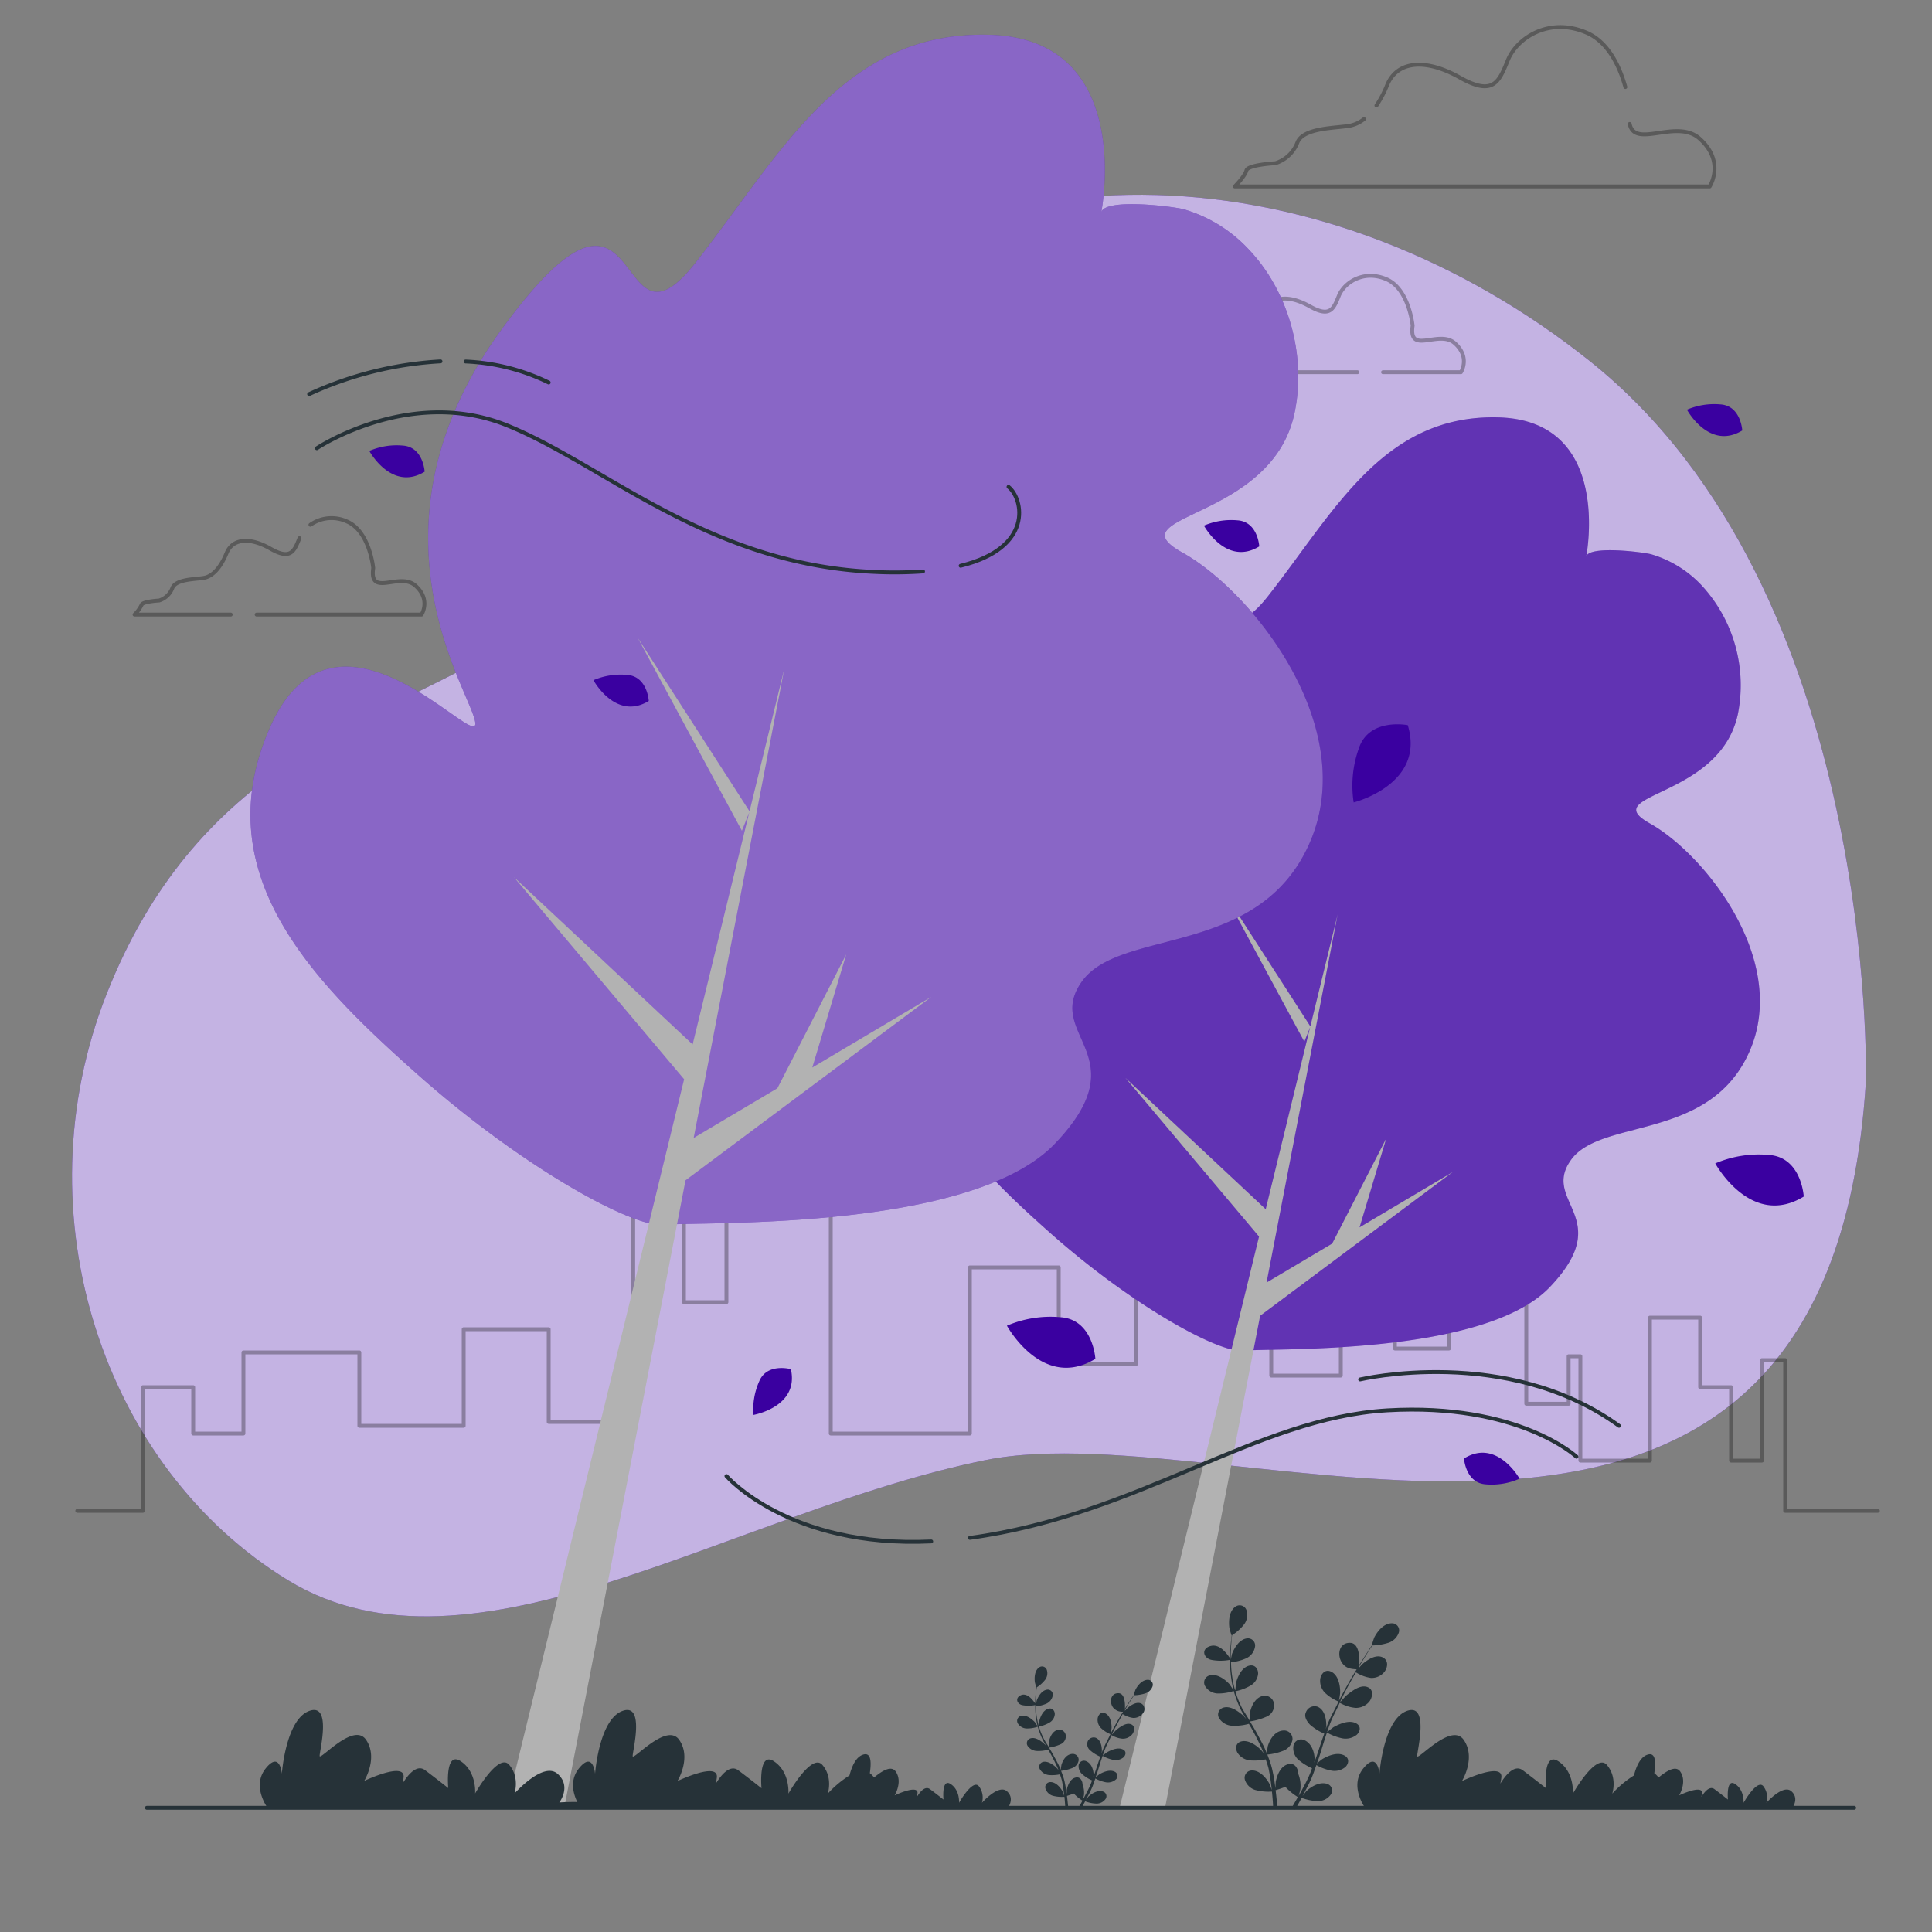 <svg xmlns="http://www.w3.org/2000/svg" viewBox="0 0 500 500"><rect x="0" y="0" width="500" height="500" fill="#808080" stroke="none"/><g id="freepik--background-simple--inject-2"><path d="M482.9,279.86S486.16,153,411.39,93.41c-66-52.57-158.54-62.14-222.49.6-22.79,22.35-35.79,60.67-64.08,76.46-31.73,17.71-74.37,29.12-97.16,86.61S27,380,74.61,409s114.93-17.79,180.33-31.11S473.08,437.41,482.9,279.86Z" style="fill:#3A00A0"></path><path d="M482.9,279.86S486.16,153,411.39,93.41c-66-52.57-158.54-62.14-222.49.6-22.79,22.35-35.79,60.67-64.08,76.46-31.73,17.71-74.37,29.12-97.16,86.61S27,380,74.61,409s114.93-17.79,180.33-31.11S473.08,437.41,482.9,279.86Z" style="fill:#fff;opacity:0.7"></path></g><g id="freepik--Buildings--inject-2"><polyline points="20 391 37 391 37 359 50 359 50 371 63 371 63 350 93 350 93 369 120 369 120 344 142 344 142 368 163.87 368 163.87 315 177 315 177 337 188 337 188 306 215 306 215 371 251 371 251 328 274 328 274 353 294 353 294 320 329 320 329 356 347 356 347 335 361 335 361 349 375 349 375 332 383 332 383 315 395 315 395 363.29 405.96 363.29 405.96 351 409 351 409 378 427 378 427 341 440 341 440 359 448 359 448 378 456 378 456 352 462 352 462 391 486 391" style="fill:none;stroke:#000;stroke-linecap:round;stroke-linejoin:round;opacity:0.3"></polyline></g><g id="freepik--Clouds--inject-2"><g style="opacity:0.3"><path d="M353,30.81a8.48,8.48,0,0,1-3.37,1.66c-3.38.75-12.4.38-13.9,4.51a9,9,0,0,1-5.64,5.26s-7.14.38-7.52,1.88-3,4.13-3,4.13H442.47s4.13-6.38-2.64-12.4c-5.91-5.26-16.72,2.72-18.07-3.77" style="fill:none;stroke:#000;stroke-linecap:round;stroke-linejoin:round"></path><path d="M420.64,22.52c-1.37-4.95-4.25-11.62-10.12-14.1-9.77-4.13-18,1.51-20.29,7.14s-3.75,9.4-12.4,4.51S361.67,15.56,359,22a28.63,28.63,0,0,1-2.78,5.3" style="fill:none;stroke:#000;stroke-linecap:round;stroke-linejoin:round"></path><path d="M66.42,159.05h42.67s2.5-3.87-1.59-7.5-12,3.18-10.91-4.55c0,0-.91-9.55-6.82-12.05a9.5,9.5,0,0,0-9.43.86" style="fill:none;stroke:#000;stroke-linecap:round;stroke-linejoin:round"></path><path d="M77.5,139.27C76.14,142.68,75.23,145,70,142s-9.77-2.73-11.36,1.14S55,149.05,53,149.5s-7.5.23-8.41,2.73a5.4,5.4,0,0,1-3.4,3.18s-4.32.23-4.55,1.14a8.94,8.94,0,0,1-1.82,2.5H59.72" style="fill:none;stroke:#000;stroke-linecap:round;stroke-linejoin:round"></path><path d="M357.93,96.33h20.16s2.5-3.86-1.6-7.5-12,3.19-10.9-4.54c0,0-.91-9.55-6.82-12.05s-10.91.91-12.28,4.32-2.27,5.68-7.5,2.73-9.77-2.73-11.36,1.13S324,86.33,322,86.79s-7.5.22-8.41,2.72a5.42,5.42,0,0,1-3.41,3.19s-4.32.22-4.55,1.13a8.59,8.59,0,0,1-1.82,2.5h47.48" style="fill:none;stroke:#000;stroke-linecap:round;stroke-linejoin:round"></path></g></g><g id="freepik--Trees--inject-2"><path d="M410.5,144.09s7.06-35.29-22.74-36.07-42.35,24.31-59.61,46.27-9.41-27.45-39.21,13.33-6.28,73.72-5.49,80-28.24-29-41.57.78,8.63,51.77,29.8,70.59,43.92,31.37,50.2,30.58,62,1.57,79.21-16.47-2.35-22,5.49-32.93,36.08-4.71,46.27-28.24S441.09,221,427,213.11s18-6.27,22.75-28.24a38.09,38.09,0,0,0-9.37-33.38,29.12,29.12,0,0,0-13.06-8.05C425.25,142.88,411.1,141.08,410.5,144.09Z" style="fill:#3A00A0"></path><path d="M410.5,144.09s7.06-35.29-22.74-36.07-42.35,24.31-59.61,46.27-9.41-27.45-39.21,13.33-6.28,73.72-5.49,80-28.24-29-41.57.78,8.63,51.77,29.8,70.59,43.92,31.37,50.2,30.58,62,1.57,79.21-16.47-2.35-22,5.49-32.93,36.08-4.71,46.27-28.24S441.09,221,427,213.11s18-6.27,22.75-28.24a38.09,38.09,0,0,0-9.37-33.38,29.12,29.12,0,0,0-13.06-8.05C425.25,142.88,411.1,141.08,410.5,144.09Z" style="fill:#fff;opacity:0.2"></path><polygon points="375.99 303.3 351.85 317.64 358.74 294.68 344.77 321.84 327.78 331.93 346.19 236.64 339.12 265.63 316.39 230.37 337.56 269.58 339.07 265.81 327.57 312.95 291.29 278.99 325.84 320.02 289.72 468 301.49 468 326.12 340.52 375.99 303.3" style="fill:#b2b2b2"></polygon><path d="M285,55s9-45-29-46-54,31-76,59-12-35-50,17-8,94-7,102-36-37-53,1,11,66,38,90,56,40,64,39,79,2,101-21-3-28,7-42,46-6,59-36-15-65-33-75,23-8,29-36c3.17-14.79-1.43-31.6-11.93-42.57A37.14,37.14,0,0,0,306.4,54.17C303.81,53.45,285.77,51.16,285,55Z" style="fill:#3A00A0"></path><path d="M285,55s9-45-29-46-54,31-76,59-12-35-50,17-8,94-7,102-36-37-53,1,11,66,38,90,56,40,64,39,79,2,101-21-3-28,7-42,46-6,59-36-15-65-33-75,23-8,29-36c3.17-14.79-1.43-31.6-11.93-42.57A37.14,37.14,0,0,0,306.4,54.17C303.81,53.45,285.77,51.16,285,55Z" style="fill:#fff;opacity:0.4"></path><polygon points="241 258 210.22 276.28 219 247 201.19 281.64 179.52 294.5 203 173 193.98 209.97 165 165 192 215 193.92 210.2 179.25 270.3 133 227 177.05 279.31 131 468 146 468 177.41 305.46 241 258" style="fill:#b2b2b2"></polygon></g><g id="freepik--Plants--inject-2"><line x1="38" y1="467.86" x2="479.86" y2="467.86" style="fill:none;stroke:#263238;stroke-linecap:round;stroke-linejoin:round"></line><path d="M313.42,429.56a12.78,12.78,0,0,0,4.93,0c0,1.08,0,2.05.11,3.15a31.67,31.67,0,0,0,.77,4.71s0,.05,0,0c-.17-.29-1-1.5-1.09-1.61-1.39-1.47-3.41-2.77-5.24-2.17a1.89,1.89,0,0,0-.92,2.88,3.92,3.92,0,0,0,3.12,1.75,12.47,12.47,0,0,0,4.19-.65,33.81,33.81,0,0,0,1.7,4.59c.42.87,1.06,1.83,1.51,2.69a7.16,7.16,0,0,0-.58-.73c-1.42-1.32-3.57-2.85-5.42-2.2a1.85,1.85,0,0,0-.88,2.87,4.16,4.16,0,0,0,3.23,1.78,13.6,13.6,0,0,0,4.36-.49l.59,1c.92,1.63,1.76,3.3,2.56,5,.28.59.49,1.17.71,1.76-.06-.11-.37-.61-.42-.66-1.31-1.49-3.6-3.09-5.5-2.52-1.36.42-1.49,1.78-.91,2.87a4.38,4.38,0,0,0,3.17,2,14.57,14.57,0,0,0,4.15-.25c.19.52.44,1.27.58,1.75a10.23,10.23,0,0,1,.28,1.21c.08.42.17.82.23,1.2.12.72.24,1.63.32,2.27s.12,1,.17,1.53c-.08-.3-.57-1.58-.63-1.69-1-1.79-2.77-3.58-4.72-3.39a1.89,1.89,0,0,0-1.53,2.62,4.05,4.05,0,0,0,2.66,2.43,13.4,13.4,0,0,0,4.26.4c.08.72.16,1.68.21,2.36s.07,1.08.1,1.7l1.08.11c-.05-.7-.08-1.14-.15-1.9s-.19-1.81-.29-2.63c.85-.26,1.69-.53,2.52-.86a15.54,15.54,0,0,0,3.24,2.64c-.39.69-.8,1.39-1.19,2.06-.22.36-.41.69-.62,1l1.14.12.37-.66c.44-.76.86-1.55,1.28-2.32a13.2,13.2,0,0,0,4.19.85,4.07,4.07,0,0,0,3.26-1.58,1.79,1.79,0,0,0-.74-2.84c-1.8-.69-4,.45-5.47,1.81-.09.08-.85,1.08-1,1.3l.52-1c.34-.69.72-1.37,1.07-2.07.17-.34.33-.72.51-1.08s.32-.75.47-1.13c.36-.89.66-1.83,1-2.74a12.33,12.33,0,0,0,4,1.46,4.38,4.38,0,0,0,3.56-1c.84-.88,1-2.19-.21-2.88-1.7-1-4.05-.17-5.83.88a16.16,16.16,0,0,0-1.35,1.13c.13-.53.37-1.08.55-1.64.51-1.62,1-3.26,1.52-4.88.16-.49.32-1,.5-1.48a13.78,13.78,0,0,0,4.06,1.51,4.62,4.62,0,0,0,3.66-.95c.89-.85,1.15-2.19-.08-2.9-1.7-1-4.11-.08-5.93.93-.14.08-1.4,1.06-1.66,1.3a30.92,30.92,0,0,1,1.16-3.21c.65-1.47,1.44-2.93,2.09-4.4a10,10,0,0,0,4.07,1.33,4.51,4.51,0,0,0,3.62-1.66c.78-1.07,1.12-2.91-.24-3.6-1.88-1-4.2.81-5.8,2.1-.11.09-1.17,1.3-1.41,1.52,0,0-.11,0-.09-.05.78-1.62,1.68-3.32,2.55-4.9.5-.92,1-1.73,1.49-2.61a9.74,9.74,0,0,0,3.89,1.45,4.22,4.22,0,0,0,3.55-1.65c.78-1.1,1-2.73-.27-3.54-1.81-1.13-4.15.43-5.63,1.73-.05.05-.59.69-.68.78a.68.68,0,0,1,0-.27,1.55,1.55,0,0,1,.15-.28c.69-1.16,1.47-2.45,2.18-3.56.4-.63.67-1,1.07-1.62a15.4,15.4,0,0,0,4.21-.71,4.24,4.24,0,0,0,2.61-2.57,1.84,1.84,0,0,0-1.72-2.46c-2,0-3.59,1.76-4.58,3.61a17.47,17.47,0,0,0-.66,2.08c0,.22.05,0,0,.06-.38.56-.66.94-1,1.53-.73,1.09-1.51,2.38-2.24,3.48.09-1.78,0-5.59-2.31-5.69-3.07-.14-3.51,3.37-2.08,5.29,1,1.35,2.24,1.46,3.7,1.57-.67,1.07-1.27,2.09-1.92,3.23-.89,1.57-1.83,3.25-2.66,4.88,0,0,0,.05,0,0,.09-.35.33-2,.32-2.17,0-2.13-.63-4.72-2.56-5.43-1.39-.51-2.35.65-2.59,1.89a4.43,4.43,0,0,0,1.13,3.58,11.28,11.28,0,0,0,3.6,2.35c-.7,1.52-1.53,3-2.26,4.52-.41.86-.72,1.71-1.06,2.57a7.94,7.94,0,0,0,.15-.81c0-1.9-.47-4.18-2.26-4.94a2.4,2.4,0,0,0-3,1.38c-.55,1.11.12,2.29,1,3.23a13.74,13.74,0,0,0,3.73,2.35c-.1.34-.24.67-.35,1-.57,1.6-1.07,3.23-1.63,4.83-.19.56-.42,1.1-.6,1.65,0-.12.09-.66.09-.72,0-2-.85-4.29-2.67-5.07a2,2,0,0,0-2.81,1.44A4,4,0,0,0,336,455.4a14.18,14.18,0,0,0,3.55,2.22c-.17.51-.44,1.21-.63,1.66s-.31.73-.5,1.1-.35.74-.53,1.07l-1.06,2c-.3.56-.47.87-.74,1.34.1-.32.43-1.58.45-1.73a8.47,8.47,0,0,0-.58-4.07c-.05-.15.05-.3,0-.45-.25-1.18-1-2.3-2.44-2-2,.42-2.95,2.61-3.37,4.62,0,.12-.08,1.37-.07,1.65-.06-.35-.09-.73-.15-1.12-.11-.77-.24-1.55-.38-2.34-.08-.38-.17-.79-.25-1.19s-.2-.81-.31-1.22c-.27-1-.66-1.92-1-2.86a14.75,14.75,0,0,0,4.17-1,3.79,3.79,0,0,0,2.33-2.8,2.19,2.19,0,0,0-2.33-2.43c-2.08.12-3.44,2-4.07,4.11,0,.14-.24,1.46-.26,1.76-.25-.56-.45-1.14-.74-1.72-.85-1.68-1.74-3.35-2.69-5-.3-.5-.62-1-.9-1.5a16.22,16.22,0,0,0,4.37-1.27,3.2,3.2,0,0,0,1.87-3.08,2.44,2.44,0,0,0-2.67-2.3c-2,.31-3.17,2.36-3.6,4.46,0,.15,0,1.72,0,2.07-.61-1-1.38-2.21-2-3.26a25.55,25.55,0,0,1-1.75-4.42,12.62,12.62,0,0,0,4-1.52,3.91,3.91,0,0,0,1.88-3.08c0-1.23-.83-2.32-2.2-2.05-1.89.38-3,2.53-3.52,4.49,0,.13-.15,1.52-.17,1.81,0,0-.09.08-.1,0a29.4,29.4,0,0,1-.87-4.64c-.1-.88-.13-1.65-.16-2.52a12.35,12.35,0,0,0,4-1.05,4,4,0,0,0,2.2-2.86,1.86,1.86,0,0,0-1.95-2.28c-1.92.16-3.29,2.21-4,4.06,0,.1-.27,1.23-.31,1.47,0-.3,0-.75,0-1.07,0-1.19.08-2.45.17-3.59,0-.65.1-1.08.18-1.69a12.22,12.22,0,0,0,3.1-2.79,4.05,4.05,0,0,0,.66-3.55,1.87,1.87,0,0,0-2.79-1.11c-1.62,1-1.92,3.44-1.69,5.46,0,.17.47,1.81.57,2s.05,0,.05,0c-.05.6-.13,1-.19,1.63-.11,1.15-.22,2.4-.26,3.59,0,.22,0,.53,0,.73-1.1-1.62-2.82-3.68-4.93-3.18C310.84,426.59,311.31,429,313.42,429.56Z" style="fill:#263238"></path><path d="M264.48,441.27a8.85,8.85,0,0,0,3.44,0c0,.75,0,1.42.07,2.2a23.36,23.36,0,0,0,.54,3.28,0,0,0,0,1,0,0c-.12-.2-.69-1.05-.76-1.12-1-1-2.38-1.94-3.66-1.52a1.32,1.32,0,0,0-.64,2,2.74,2.74,0,0,0,2.17,1.22,8.27,8.27,0,0,0,2.93-.46,23.37,23.37,0,0,0,1.19,3.21c.29.61.74,1.28,1.05,1.88-.05-.09-.37-.48-.4-.51-1-.92-2.5-2-3.79-1.54a1.3,1.3,0,0,0-.62,2,3,3,0,0,0,2.27,1.24,9.26,9.26,0,0,0,3-.34q.22.36.42.72c.64,1.14,1.23,2.3,1.78,3.47.2.42.35.82.5,1.23,0-.08-.26-.42-.29-.46-.92-1-2.51-2.15-3.84-1.76a1.3,1.3,0,0,0-.64,2,3.08,3.08,0,0,0,2.22,1.37,10.1,10.1,0,0,0,2.89-.18c.13.36.31.89.4,1.23a6.31,6.31,0,0,1,.2.84c.06.29.12.57.16.83.08.51.17,1.14.23,1.59s.08.69.11,1.07a11.85,11.85,0,0,0-.44-1.19c-.7-1.24-1.93-2.49-3.29-2.36a1.32,1.32,0,0,0-1.06,1.83,2.84,2.84,0,0,0,1.85,1.7,9.16,9.16,0,0,0,3,.27c.06.51.11,1.18.15,1.65s.05.75.07,1.19l.75.08c0-.49-.05-.8-.1-1.33s-.14-1.27-.21-1.83c.6-.18,1.19-.38,1.76-.61a11.15,11.15,0,0,0,2.26,1.85c-.27.47-.55,1-.83,1.43l-.43.74.8.08.26-.46c.3-.53.59-1.08.89-1.62a8.89,8.89,0,0,0,2.93.59,2.82,2.82,0,0,0,2.27-1.1,1.25,1.25,0,0,0-.52-2c-1.25-.48-2.78.31-3.82,1.27-.06.05-.59.74-.69.9l.36-.69.75-1.44c.12-.24.23-.5.35-.75s.23-.52.33-.79c.25-.62.46-1.28.68-1.91a8.62,8.62,0,0,0,2.76,1,3.07,3.07,0,0,0,2.49-.69,1.21,1.21,0,0,0-.15-2c-1.18-.67-2.83-.12-4.07.62a10.69,10.69,0,0,0-.94.78c.09-.37.25-.75.38-1.14.36-1.13.69-2.28,1.06-3.41.12-.34.23-.69.35-1a9.48,9.48,0,0,0,2.84,1.05,3.2,3.2,0,0,0,2.55-.66c.62-.59.8-1.53-.05-2-1.19-.68-2.88-.06-4.15.65-.09.05-1,.74-1.16.9a22.46,22.46,0,0,1,.82-2.24c.45-1,1-2,1.46-3.07a6.76,6.76,0,0,0,2.83.93,3.13,3.13,0,0,0,2.53-1.16c.55-.74.78-2-.16-2.51-1.32-.66-2.93.56-4.05,1.46-.08.06-.82.91-1,1.07,0,0-.08,0-.06,0,.54-1.13,1.18-2.31,1.78-3.42.35-.64.68-1.21,1-1.82a6.82,6.82,0,0,0,2.71,1,2.94,2.94,0,0,0,2.48-1.15,1.67,1.67,0,0,0-.19-2.47c-1.26-.79-2.89.3-3.92,1.21,0,0-.41.48-.48.54a.43.43,0,0,1,0-.19.93.93,0,0,1,.11-.19c.48-.82,1-1.71,1.52-2.49.28-.44.46-.72.75-1.13a10.46,10.46,0,0,0,2.93-.5,2.89,2.89,0,0,0,1.82-1.79,1.27,1.27,0,0,0-1.19-1.71c-1.37,0-2.51,1.23-3.2,2.51a11.89,11.89,0,0,0-.46,1.46c0,.15,0,0,0,0-.26.39-.46.66-.73,1.07-.51.76-1.06,1.65-1.56,2.43.06-1.25,0-3.91-1.62-4-2.14-.09-2.45,2.36-1.45,3.7a3,3,0,0,0,2.58,1.09c-.46.75-.88,1.46-1.34,2.25-.62,1.1-1.27,2.27-1.85,3.41l0,0c.07-.25.23-1.41.23-1.52,0-1.48-.45-3.29-1.79-3.78-1-.36-1.64.45-1.81,1.31a3.07,3.07,0,0,0,.79,2.5,7.85,7.85,0,0,0,2.51,1.64c-.49,1.06-1.07,2.11-1.57,3.16-.29.6-.51,1.19-.74,1.79,0-.09.1-.51.1-.56,0-1.33-.33-2.92-1.58-3.45a1.67,1.67,0,0,0-2.12,1,2.07,2.07,0,0,0,.68,2.26,9.76,9.76,0,0,0,2.61,1.63c-.07.24-.17.48-.25.71-.4,1.12-.74,2.25-1.13,3.37-.14.39-.3.77-.42,1.15,0-.08.06-.45.06-.5,0-1.39-.59-3-1.87-3.54a1.39,1.39,0,0,0-2,1,2.74,2.74,0,0,0,1,2.4,10,10,0,0,0,2.48,1.56c-.12.35-.31.84-.44,1.15s-.22.52-.35.77-.25.52-.37.75l-.74,1.4c-.21.39-.33.6-.52.93.07-.22.31-1.1.32-1.21a6,6,0,0,0-.4-2.84c0-.1,0-.21,0-.31-.18-.83-.71-1.61-1.71-1.4-1.39.29-2.06,1.82-2.35,3.22,0,.08,0,1,0,1.15,0-.24-.06-.51-.1-.78-.08-.54-.17-1.08-.27-1.63-.05-.27-.12-.55-.17-.83s-.14-.57-.22-.86c-.19-.67-.46-1.34-.7-2a10.78,10.78,0,0,0,2.92-.73,2.62,2.62,0,0,0,1.62-1.95,1.53,1.53,0,0,0-1.63-1.7c-1.45.08-2.39,1.4-2.83,2.87,0,.09-.17,1-.19,1.23-.17-.39-.31-.8-.51-1.2-.6-1.17-1.22-2.34-1.88-3.48-.21-.35-.44-.7-.63-1.05a11.44,11.44,0,0,0,3.05-.89,2.22,2.22,0,0,0,1.3-2.15,1.69,1.69,0,0,0-1.86-1.6c-1.42.21-2.21,1.65-2.51,3.11,0,.11,0,1.2,0,1.44-.43-.71-1-1.54-1.36-2.27a17.76,17.76,0,0,1-1.23-3.09,8.46,8.46,0,0,0,2.79-1.06,2.72,2.72,0,0,0,1.32-2.14c0-.87-.58-1.63-1.54-1.44-1.32.27-2.1,1.77-2.46,3.14,0,.09-.1,1.06-.12,1.26,0,0-.05.05-.06,0a21,21,0,0,1-.61-3.24c-.07-.62-.09-1.15-.11-1.76a8.56,8.56,0,0,0,2.82-.73,2.84,2.84,0,0,0,1.53-2,1.3,1.3,0,0,0-1.36-1.59c-1.34.12-2.29,1.54-2.78,2.84,0,.07-.19.86-.22,1,0-.21,0-.52,0-.75,0-.83.06-1.7.12-2.5,0-.45.07-.75.13-1.18a8.43,8.43,0,0,0,2.16-1.95,2.8,2.8,0,0,0,.46-2.47,1.3,1.3,0,0,0-1.95-.78c-1.13.73-1.34,2.41-1.18,3.81,0,.12.34,1.26.4,1.4s0,0,0,0c0,.41-.09.7-.14,1.13-.08.8-.15,1.68-.17,2.51,0,.15,0,.37,0,.51-.77-1.13-2-2.57-3.44-2.22C262.68,439.2,263,440.86,264.48,441.27Z" style="fill:#263238"></path><path d="M264.84,467.86a25.61,25.61,0,0,0-4,0s1.88-2.42-.27-4.3-6.45,3-6.45,3a4.76,4.76,0,0,0-.81-4.31c-1.61-1.88-5.11,4.31-5.11,4.31s.27-3.23-2.15-4.84-1.88,4-1.88,4-1.34-1.08-3.49-2.69c-1.21-.9-2.49.55-3.39,2,.06-.28.12-.58.16-.92.27-2.42-5.92.53-5.92.53s2.16-3.49.27-6.18c-1.25-1.8-4,.24-5.6,1.56a5.52,5.52,0,0,0-.84-.93,2,2,0,0,0-.25-.18c.34-2.33.57-5.71-1.91-4.75-1.78.68-2.79,3.11-3.35,5.32a27.17,27.17,0,0,0-5.62,4.71s1.39-4.17-1.39-7.42-8.8,7.42-8.8,7.42.46-5.56-3.71-8.34-3.25,6.95-3.25,6.95-2.31-1.86-6-4.64c-2.07-1.55-4.28.94-5.83,3.44a15.2,15.2,0,0,0,.27-1.58c.46-4.17-10.2.92-10.2.92s3.71-6,.46-10.66-12.05,5.57-12.05,4.18S167,440.51,161,442.83,154,459.05,154,459.05s-.47-6-4.17-1.39.46,10.2.46,10.2Z" style="fill:#263238"></path><path d="M154.66,467.86c-.62-.34-1.18-.67-1.57-.93-1.39-.93-8.34-.46-8.34-.46s3.24-4.17-.47-7.42-11.12,5.1-11.12,5.1,1.39-4.17-1.39-7.42-8.81,7.42-8.81,7.42.47-5.56-3.71-8.34-3.24,6.95-3.24,6.95-2.32-1.86-6-4.64c-2.06-1.55-4.27.94-5.82,3.44a13,13,0,0,0,.26-1.58c.47-4.17-10.19.92-10.19.92s3.7-6,.46-10.66-12,5.57-12,4.18,3.24-13.91-2.78-11.59-7,16.22-7,16.22-.46-6-4.17-1.39.47,10.2.47,10.2Z" style="fill:#263238"></path><path d="M467.86,467.86a25.73,25.73,0,0,0-4,0s1.88-2.42-.27-4.3-6.45,3-6.45,3a4.76,4.76,0,0,0-.81-4.31c-1.61-1.88-5.1,4.31-5.1,4.31s.27-3.23-2.15-4.84-1.89,4-1.89,4-1.34-1.08-3.49-2.69c-1.2-.9-2.49.55-3.39,2a7.29,7.29,0,0,0,.16-.92c.27-2.42-5.91.53-5.91.53s2.15-3.49.27-6.18c-1.26-1.8-3.95.24-5.61,1.56a5.52,5.52,0,0,0-.84-.93,1.44,1.44,0,0,0-.25-.18c.35-2.33.57-5.71-1.91-4.75-1.78.68-2.79,3.11-3.35,5.32a27.17,27.17,0,0,0-5.62,4.71s1.4-4.17-1.39-7.42-8.8,7.42-8.8,7.42.46-5.56-3.71-8.34-3.24,6.95-3.24,6.95-2.32-1.86-6-4.64c-2.07-1.55-4.28.94-5.83,3.44a15.2,15.2,0,0,0,.27-1.58c.46-4.17-10.2.92-10.2.92s3.71-6,.46-10.66-12.05,5.57-12.05,4.18S370,440.51,364,442.83s-7,16.22-7,16.22-.46-6-4.17-1.39.46,10.2.46,10.2Z" style="fill:#263238"></path></g><g id="freepik--Leaves--inject-2"><path d="M364.33,187.67s-10-2-12.66,6a28.62,28.62,0,0,0-1.34,14S369,203,364.33,187.67Z" style="fill:#3A00A0"></path><path d="M466.81,309.67s-.55-10.18-9-10.77a28.68,28.68,0,0,0-13.9,2.19S453.12,318,466.81,309.67Z" style="fill:#3A00A0"></path><path d="M283.48,351.67s-.56-10.18-9-10.77a28.66,28.66,0,0,0-13.89,2.19S269.79,360,283.48,351.67Z" style="fill:#3A00A0"></path><path d="M167.9,181.41s-.34-6.38-5.62-6.75a18,18,0,0,0-8.7,1.37S159.32,186.63,167.9,181.41Z" style="fill:#3A00A0"></path><path d="M325.9,141.41s-.34-6.38-5.62-6.75a18,18,0,0,0-8.7,1.37S317.32,146.63,325.9,141.41Z" style="fill:#3A00A0"></path><path d="M450.9,111.41s-.34-6.38-5.62-6.75a18,18,0,0,0-8.7,1.37S442.32,116.63,450.9,111.41Z" style="fill:#3A00A0"></path><path d="M109.9,122.08s-.34-6.39-5.62-6.76a17.87,17.87,0,0,0-8.7,1.38S101.32,127.3,109.9,122.08Z" style="fill:#3A00A0"></path><path d="M378.88,377.46s.42,6.38,5.69,6.69a17.81,17.81,0,0,0,8.69-1.47S387.4,372.15,378.88,377.46Z" style="fill:#3A00A0"></path><path d="M204.68,354.34s-6.16-1.72-8.2,3.15a18,18,0,0,0-1.49,8.69S206.88,364.14,204.68,354.34Z" style="fill:#3A00A0"></path></g><g id="freepik--Wind--inject-2"><path d="M248.61,146.42C267.54,141.78,264.87,129.1,261,126" style="fill:none;stroke:#263238;stroke-linecap:round;stroke-linejoin:round"></path><path d="M82,116s24-16,49-6,52,36,95,38a106.12,106.12,0,0,0,12.88-.11" style="fill:none;stroke:#263238;stroke-linecap:round;stroke-linejoin:round"></path><path d="M120.5,93.56A54.23,54.23,0,0,1,142,99" style="fill:none;stroke:#263238;stroke-linecap:round;stroke-linejoin:round"></path><path d="M80,102a93.61,93.61,0,0,1,34-8.47" style="fill:none;stroke:#263238;stroke-linecap:round;stroke-linejoin:round"></path><path d="M251,398c44-6,74-31,108-33s49,12,49,12" style="fill:none;stroke:#263238;stroke-linecap:round;stroke-linejoin:round"></path><path d="M188,382s16.12,18.66,53,16.92" style="fill:none;stroke:#263238;stroke-linecap:round;stroke-linejoin:round"></path><path d="M352,357s38-9,67,12" style="fill:none;stroke:#263238;stroke-linecap:round;stroke-linejoin:round"></path></g></svg>
